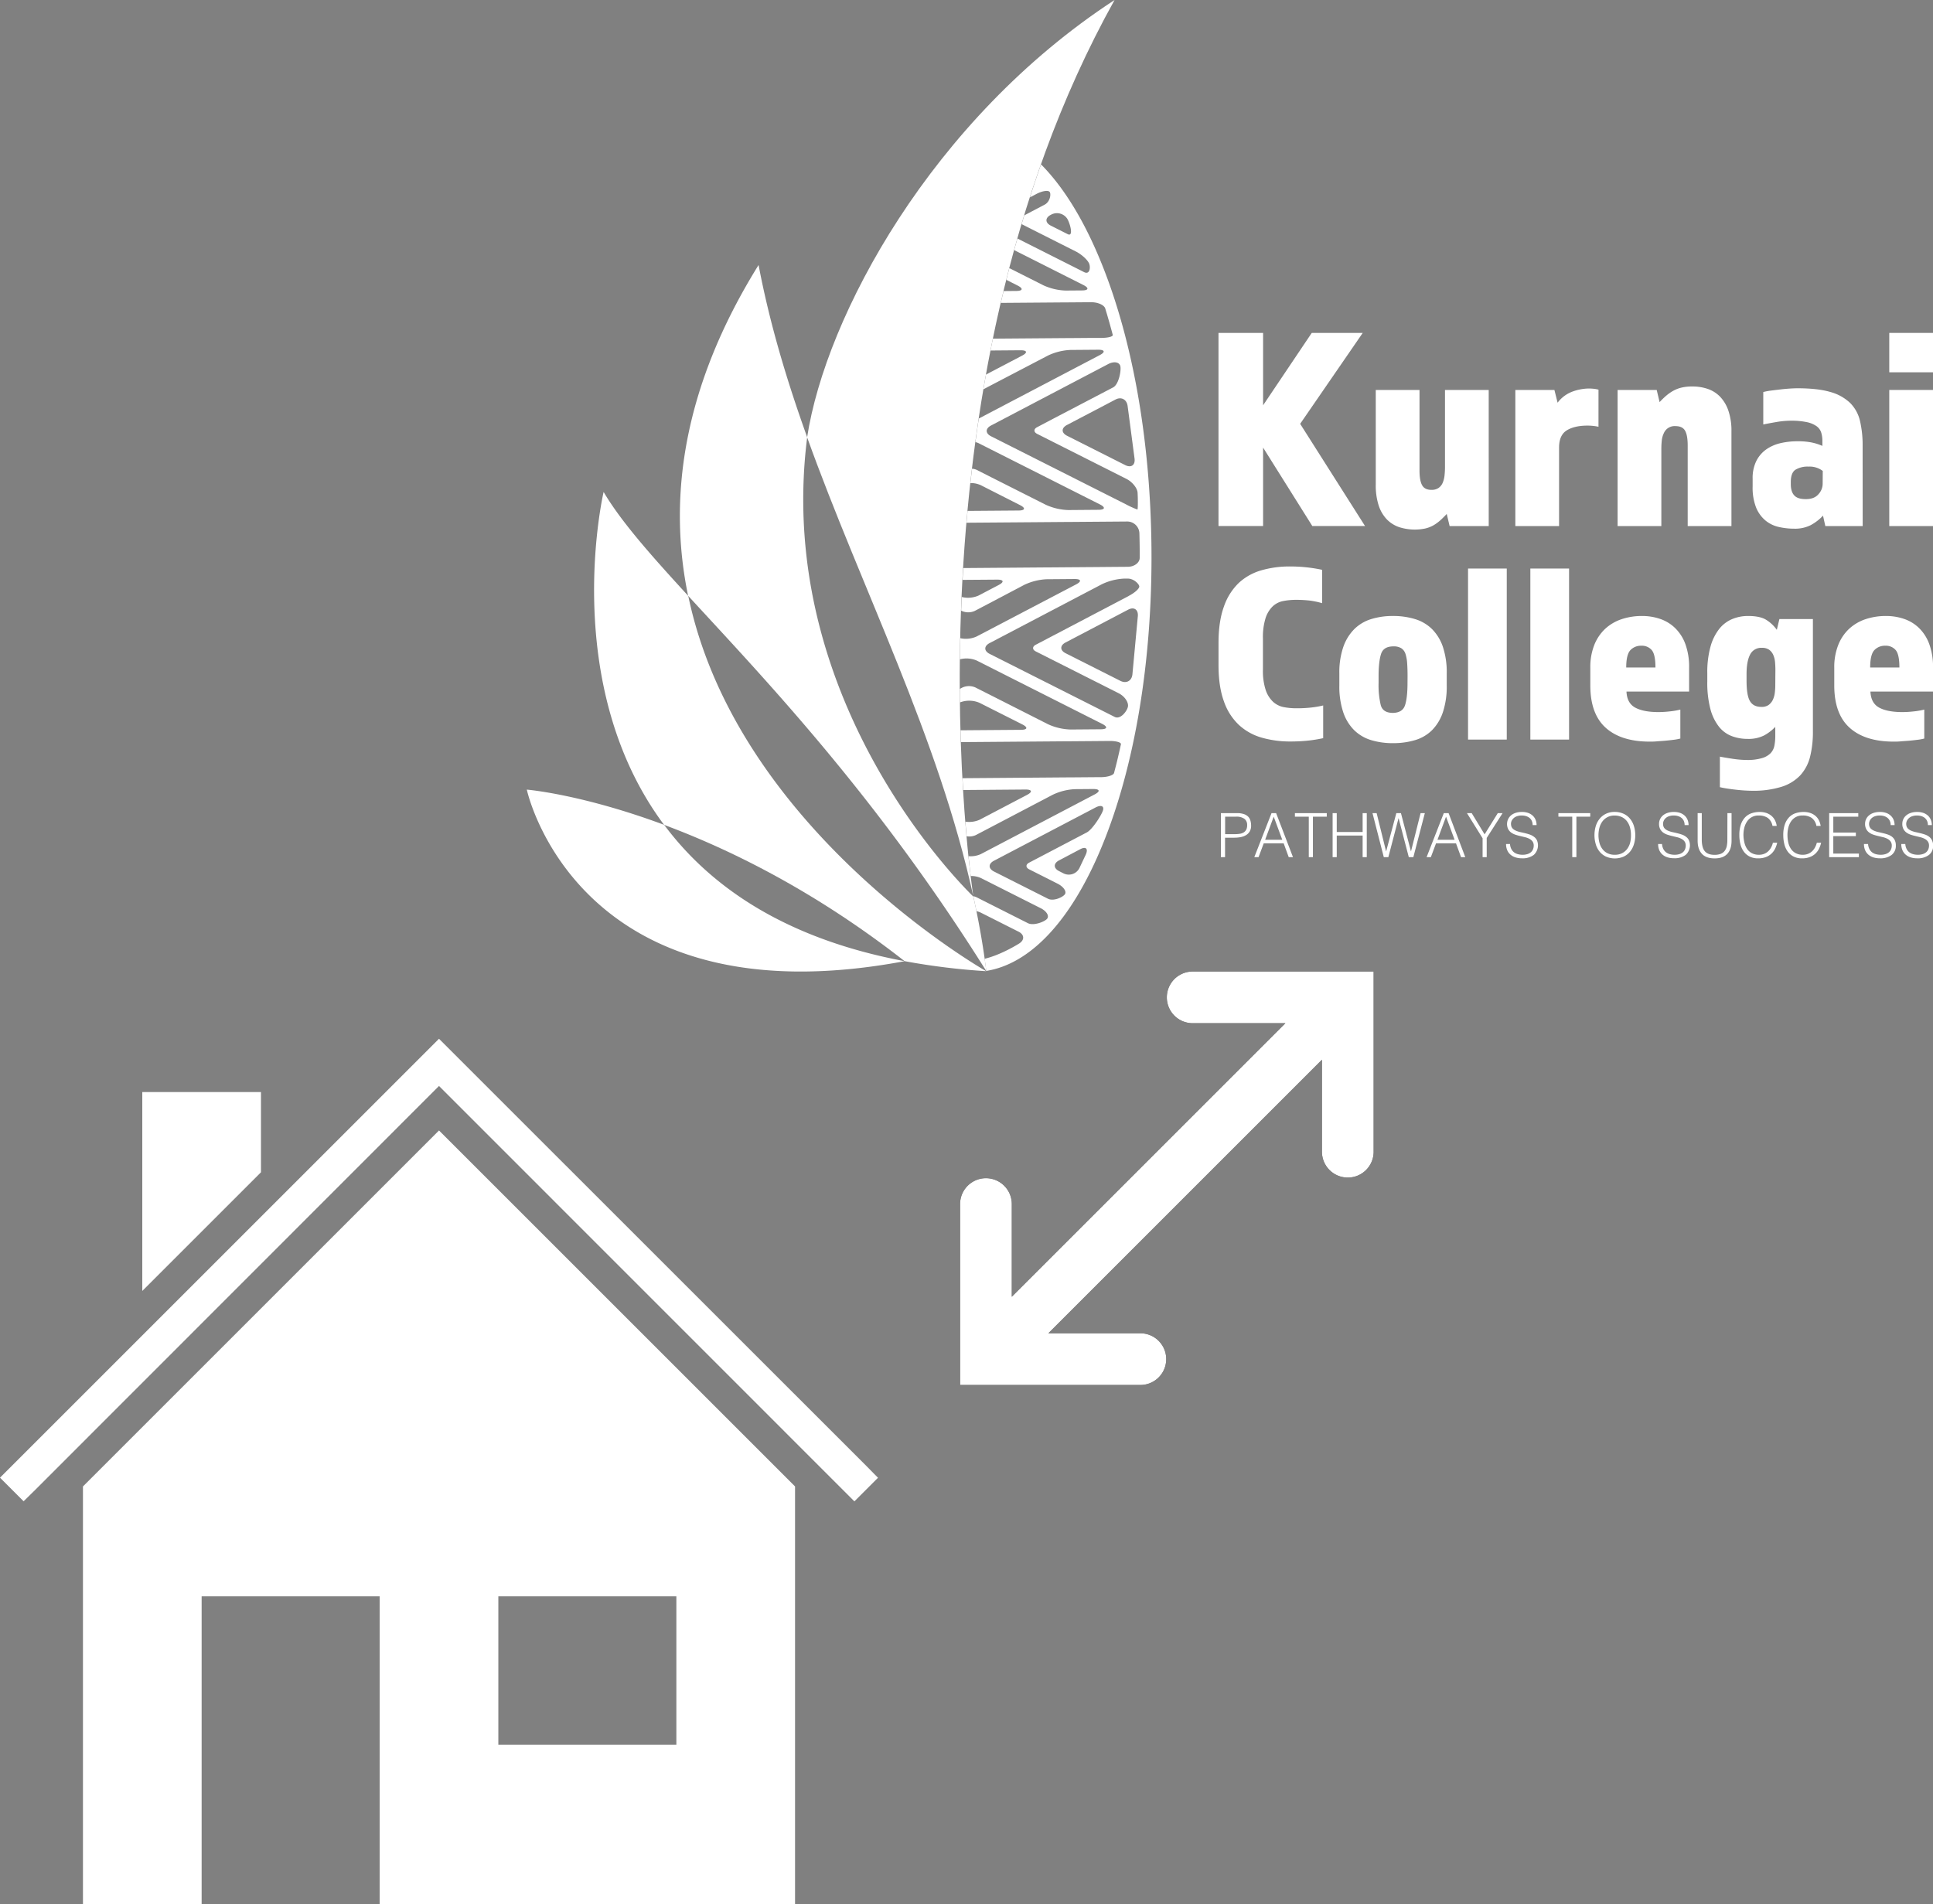 <svg xmlns="http://www.w3.org/2000/svg" id="Layer_1" viewBox="0 0 1042.37 1027" width="1042.37" height="1027"><rect x="0" y="0" width="1042.37" height="1027" fill="#808080" stroke="none"/><defs><style>.cls-1{fill:#fff}</style></defs><path d="M263.58 572.85L33.22 803.22l-6.37 6.36 12.73 12.73L46 816l217.58-217.69L481.22 816l6.36 6.36 12.73-12.73-6.31-6.41zm-160 28.73v107.28l64-64v-43.28zm160 20.73l-192 192v225.27h64v-166h96v166h224V814.31zm32 251.27h96v80h-96z" class="cls-1" transform="translate(-26.85 -12.58)"/><path d="M767.58 536.58v97.57a13.94 13.94 0 0 1-27.87 0v-50L592.17 731.71h50a13.94 13.94 0 0 1 0 27.87h-97.59V662a13.94 13.94 0 0 1 27.88 0v50L720 564.46h-50a13.94 13.94 0 1 1 0-27.88z" transform="translate(-26.85 -12.58)"/><path d="M767.58 536.58v97.57a13.94 13.94 0 0 1-27.87 0v-50L592.17 731.71h50a13.94 13.94 0 0 1 0 27.87h-97.59V662a13.94 13.94 0 0 1 27.88 0v50L720 564.46h-50a13.94 13.94 0 1 1 0-27.88z" class="cls-1" transform="translate(-26.85 -12.58)"/><path d="M681.12 241.41l26.55 42.32h28.43l-34.99-55.13 33.74-49.04h-27.49l-26.24 39.04v-39.04h-24.05v104.17h24.05v-42.32z" class="cls-1"/><path d="M829.64 222.91h-23.58v41.54a41.31 41.31 0 0 1-.24 4.53 13.43 13.43 0 0 1-1 4 6.47 6.47 0 0 1-2.27 2.81 6.6 6.6 0 0 1-3.82 1c-2.4 0-4.06-.83-5-2.5s-1.41-4.32-1.41-8v-43.38h-23.59V274a35.07 35.07 0 0 0 1.56 11.17 19.65 19.65 0 0 0 4.37 7.5 16.89 16.89 0 0 0 6.64 4.21 27.63 27.63 0 0 0 14.29.71 16.53 16.53 0 0 0 4.46-1.8 23.18 23.18 0 0 0 3.59-2.66c1.09-1 2.21-2.11 3.36-3.35l1.56 6.56h21.08zm59.2-.16a15.93 15.93 0 0 0-2.5-.47 28.1 28.1 0 0 0-3-.15 26.68 26.68 0 0 0-8.28 1.56 17.77 17.77 0 0 0-8.28 6.09l-1.71-6.87H844v73.41h23.58V254q0-6.72 4.14-9.29t11.17-2.58a29.23 29.23 0 0 1 5.94.62zm33.89 32.02a44.3 44.3 0 0 1 .23-4.53 12.07 12.07 0 0 1 1.1-4 6.31 6.31 0 0 1 6.32-3.83c2.5 0 4.22.84 5.16 2.5s1.4 4.32 1.4 8v43.42h23.59v-51.09a33.24 33.24 0 0 0-1.65-11.16 20.29 20.29 0 0 0-4.45-7.5 16.8 16.8 0 0 0-6.63-4.22 25.53 25.53 0 0 0-8.36-1.33 24.44 24.44 0 0 0-5.93.63 17.55 17.55 0 0 0-4.53 1.79 24.31 24.31 0 0 0-3.75 2.66 41.44 41.44 0 0 0-3.44 3.36l-1.56-6.56h-21.09v73.41h23.59zm108.54-1.72a57.24 57.24 0 0 0-1.4-13.35 20.12 20.12 0 0 0-5.31-9.76 24.87 24.87 0 0 0-10.7-5.94q-6.79-2-17.73-2c-1.14 0-2.52.06-4.13.16s-3.31.26-5.08.47-3.46.41-5.08.62a32.09 32.09 0 0 0-4.14.78v17.49q3-.62 7.11-1.32a46.18 46.18 0 0 1 7.73-.71 40.1 40.1 0 0 1 8.67.78 14.09 14.09 0 0 1 5.23 2.19 6.77 6.77 0 0 1 2.5 3.44 15.21 15.21 0 0 1 .63 4.53v2.65a28.15 28.15 0 0 0-5.94-1.87 37.52 37.52 0 0 0-7.34-.63 40.52 40.52 0 0 0-9.22 1 22.05 22.05 0 0 0-7.73 3.36 17 17 0 0 0-5.38 6.24 20.81 20.81 0 0 0-2 9.69v4.06a29.26 29.26 0 0 0 1.87 11.4 17.9 17.9 0 0 0 5 6.95 17.07 17.07 0 0 0 7.18 3.51 37.11 37.11 0 0 0 8.43.94 18.7 18.7 0 0 0 8.75-1.87 25.76 25.76 0 0 0 6.72-5.16l1.25 5.63h20.14zm-21.55 20.62a8.34 8.34 0 0 1-2.26 5.46c-1.51 1.78-3.78 2.66-6.8 2.66s-5-.65-6.25-2-1.87-3.36-1.87-6.17v-1.09q0-5 2.58-6.64a12.77 12.77 0 0 1 7-1.64 11.6 11.6 0 0 1 7.65 2.34z" class="cls-1" transform="translate(-26.85 -12.58)"/><path d="M1018.79 179.56h23.58v21.24h-23.58zm0 30.77h23.58v73.41h-23.58z" class="cls-1"/><path d="M726 394.6a36 36 0 0 1-6.85-.62 11.83 11.83 0 0 1-5.74-2.83 15.47 15.47 0 0 1-4-6.3 32.91 32.91 0 0 1-1.52-11.13V357a34.23 34.23 0 0 1 1.45-11.14 15.36 15.36 0 0 1 3.87-6.29 11.48 11.48 0 0 1 5.67-2.83 36 36 0 0 1 6.85-.63 65.67 65.67 0 0 1 7 .35 42.68 42.68 0 0 1 7.06 1.45v-18a82.69 82.69 0 0 0-17.29-1.8 54.45 54.45 0 0 0-15.5 2.09 29.92 29.92 0 0 0-12.15 6.8 32.12 32.12 0 0 0-8 12.73q-2.91 8-2.91 19.57v12q0 11.61 2.91 19.57a31.57 31.57 0 0 0 8.09 12.72 30.47 30.47 0 0 0 12.31 6.85 55.56 55.56 0 0 0 15.56 2.07q4.41 0 8.78-.41a75.75 75.75 0 0 0 8.78-1.38v-17.64a50.63 50.63 0 0 1-6.43 1.11 70.32 70.32 0 0 1-7.94.41zm73.06-42.73a22.16 22.16 0 0 0-9.2-5.39 40.15 40.15 0 0 0-11.86-1.66 39 39 0 0 0-11.69 1.66 22.22 22.22 0 0 0-9.13 5.39 25.36 25.36 0 0 0-5.94 9.61 42 42 0 0 0-2.15 14.31v6.51a43.68 43.68 0 0 0 2.08 14.38 24.76 24.76 0 0 0 5.87 9.68 22.22 22.22 0 0 0 9.13 5.39 39.51 39.51 0 0 0 11.83 1.66 40.73 40.73 0 0 0 12-1.66 21.66 21.66 0 0 0 9.13-5.39 25.26 25.26 0 0 0 5.81-9.68A44 44 0 0 0 807 382.3v-6.51a43.35 43.35 0 0 0-2.07-14.31 24.9 24.9 0 0 0-5.87-9.61zm-13.21 29q0 7.89-1.31 12t-6.54 4.22q-5.4 0-6.57-4.15a46.42 46.42 0 0 1-1.18-12v-3.59q0-7.89 1.32-12c.87-2.76 3.11-4.14 6.7-4.14a7.64 7.64 0 0 1 4.22 1 5.72 5.72 0 0 1 2.28 3.11 21.08 21.08 0 0 1 .9 5.12q.21 3 .21 6.92z" class="cls-1" transform="translate(-26.85 -12.58)"/><path d="M791.64 306.65h20.88v92.25h-20.88zm33.6 0h20.88v92.25h-20.88z" class="cls-1"/><path d="M930 351.18a21.53 21.53 0 0 0-8.09-4.84 29.89 29.89 0 0 0-9.55-1.52 34.41 34.41 0 0 0-11.06 1.72 24.48 24.48 0 0 0-8.85 5.19 24.11 24.11 0 0 0-5.88 8.71 32.47 32.47 0 0 0-2.14 12.31v9.55q0 15.34 8.3 22.81t23.78 7.47c1 0 2.26 0 3.74-.14s3-.2 4.49-.34 3-.3 4.5-.49a26.19 26.19 0 0 0 3.73-.69V395.3a39.69 39.69 0 0 1-5.88 1 56.05 56.05 0 0 1-5.87.35q-8.16 0-12.59-2.42t-4.7-8.65h33.77v-12.83a35.77 35.77 0 0 0-2.07-12.93 23.15 23.15 0 0 0-5.63-8.64zm-26.21 21.43q0-7 2.28-9.4a7.82 7.82 0 0 1 5.88-2.35 7 7 0 0 1 5.6 2.35q2 2.35 2 9.4zM985 352.28a19.88 19.88 0 0 0-6.08-5.6q-3.31-1.86-9.41-1.86a22.11 22.11 0 0 0-8.57 1.66 17.6 17.6 0 0 0-7 5.32 27.1 27.1 0 0 0-4.7 9.54 51.41 51.41 0 0 0-1.73 14.32v4.56a55.47 55.47 0 0 0 1.67 14.78 26.22 26.22 0 0 0 4.57 9.47 16.12 16.12 0 0 0 6.91 5.12 23.83 23.83 0 0 0 8.58 1.52 18.69 18.69 0 0 0 8.78-1.8 23.63 23.63 0 0 0 6.15-4.7v4.84a27.5 27.5 0 0 1-.48 5.33 8.13 8.13 0 0 1-2.08 4.08 10.83 10.83 0 0 1-4.63 2.62 27 27 0 0 1-8 1 53.75 53.75 0 0 1-7.68-.62q-4.21-.63-7-1.18v16.46c1.11.28 2.42.53 3.94.76s3.09.44 4.7.62 3.18.33 4.71.42 2.83.14 3.94.14a50.91 50.91 0 0 0 16-2.15 23.58 23.58 0 0 0 10.1-6.22 23.14 23.14 0 0 0 5.25-10 55 55 0 0 0 1.52-13.55v-60.68h-18.07zm-.83 29.72a35 35 0 0 1-.27 4.36 12.06 12.06 0 0 1-1.11 3.8 7.19 7.19 0 0 1-2.28 2.69 6.35 6.35 0 0 1-3.8 1c-3 0-5-1.06-6.23-3.18s-1.8-5.81-1.8-11.06v-3.46q0-6.91 1.94-10.58A6.65 6.65 0 0 1 977 362a6.43 6.43 0 0 1 3.81 1 6.72 6.72 0 0 1 2.21 2.7 11.78 11.78 0 0 1 1 3.8c.14 1.43.21 2.89.21 4.36zm85.06-9.25a35.54 35.54 0 0 0-2.08-12.93 23.15 23.15 0 0 0-5.6-8.64 21.53 21.53 0 0 0-8.09-4.84 29.78 29.78 0 0 0-9.54-1.52 34.43 34.43 0 0 0-11.07 1.72 24.48 24.48 0 0 0-8.85 5.19 24 24 0 0 0-5.87 8.71 32.27 32.27 0 0 0-2.15 12.31v9.55q0 15.34 8.3 22.81t23.79 7.47c1 0 2.26 0 3.73-.14s3-.2 4.5-.34 3-.3 4.49-.49a26.19 26.19 0 0 0 3.73-.69V395.3a39.78 39.78 0 0 1-5.87 1 56.38 56.38 0 0 1-5.88.35q-8.16 0-12.59-2.42t-4.7-8.65h33.75zm-33.89-.14q0-7 2.28-9.4a7.83 7.83 0 0 1 5.88-2.35 6.94 6.94 0 0 1 5.6 2.35q2 2.35 2 9.4zM700 453.13a5.75 5.75 0 0 0-2.36-1.45 11.28 11.28 0 0 0-3.78-.53h-8.63v23.74h2.23V464.4h5a17.88 17.88 0 0 0 3.26-.29 9 9 0 0 0 2.9-1 5.89 5.89 0 0 0 2.09-2 6.1 6.1 0 0 0 .8-3.26 9.6 9.6 0 0 0-.34-2.53 5.08 5.08 0 0 0-1.17-2.19zm-1.14 6.94a3.65 3.65 0 0 1-1.35 1.48 5.43 5.43 0 0 1-2.11.74 17.14 17.14 0 0 1-2.82.2h-5.08v-9.43h5.77a7.48 7.48 0 0 1 4.64 1.16 4.07 4.07 0 0 1 1.46 3.39 5.59 5.59 0 0 1-.47 2.46zm13.66-8.92l-9.28 23.74h2.29l2.79-7.45h10.75l2.72 7.45h2.3L715 451.15zm-3.45 14.38l4.63-12.47 4.62 12.47z" class="cls-1" transform="translate(-26.85 -12.58)"/><path d="M698.28 440.48h7.48v21.83h2.23v-21.83h7.47v-1.91h-17.18v1.91zm36.52 8.28h-13.96v-10.19h-2.23v23.74h2.23v-11.64h13.96v11.64h2.23v-23.74h-2.23v10.19zm26.1 10.38h-.06l-5.38-20.57h-2.49l-5.48 20.57h-.06l-5.08-20.57h-2.23l6.09 23.74h2.46l5.48-20.97h.06l5.48 20.97h2.46l6.19-23.74h-2.29l-5.15 20.57z" class="cls-1"/><path d="M805.42 451.15l-9.28 23.74h2.3l2.79-7.45H812l2.72 7.45H817l-9-23.74zM802 465.53l4.62-12.47 4.63 12.47z" class="cls-1" transform="translate(-26.85 -12.58)"/><path d="M800.57 450.01l-6.95-11.44h-2.56l8.43 13.55v10.19h2.22v-10.36l8.56-13.38h-2.59l-7.11 11.44z" class="cls-1"/><path d="M854 463.88a7.83 7.83 0 0 0-2.18-1.16c-.82-.28-1.67-.53-2.54-.74s-1.73-.41-2.58-.59a13.32 13.32 0 0 1-2.31-.73 5.66 5.66 0 0 1-1.77-1.13 3.25 3.25 0 0 1-.91-1.85 4.14 4.14 0 0 1 .09-1.85 4.32 4.32 0 0 1 1-1.68 4.89 4.89 0 0 1 1.85-1.24 7.52 7.52 0 0 1 2.87-.48 7.82 7.82 0 0 1 2.16.3 5.56 5.56 0 0 1 1.87.93 4.29 4.29 0 0 1 1.29 1.61 5.31 5.31 0 0 1 .48 2.34h2.13a7.51 7.51 0 0 0-.49-2.73 6.29 6.29 0 0 0-1.48-2.26 7 7 0 0 0-2.47-1.54 10 10 0 0 0-3.49-.56 10.56 10.56 0 0 0-3.48.53 7.35 7.35 0 0 0-2.51 1.42 6.23 6.23 0 0 0-1.39 7.3 5.54 5.54 0 0 0 1.62 1.87 8.54 8.54 0 0 0 2.3 1.15c.86.29 1.74.53 2.65.74l2.66.64a9.93 9.93 0 0 1 2.29.88 4.84 4.84 0 0 1 1.63 1.4 3.76 3.76 0 0 1 .62 2.24 5.15 5.15 0 0 1-.35 1.88 4.24 4.24 0 0 1-1.06 1.57 5.13 5.13 0 0 1-1.87 1.07 8.48 8.48 0 0 1-2.72.4 9.79 9.79 0 0 1-2.53-.32 5.91 5.91 0 0 1-2.08-1 5.24 5.24 0 0 1-1.47-1.8 7 7 0 0 1-.71-2.69H839a8.16 8.16 0 0 0 .64 3.38 6.54 6.54 0 0 0 1.79 2.41 7.48 7.48 0 0 0 2.72 1.45 11.61 11.61 0 0 0 3.41.48 9.93 9.93 0 0 0 6.36-1.82 7 7 0 0 0 1.68-8 5.26 5.26 0 0 0-1.6-1.82z" class="cls-1" transform="translate(-26.85 -12.58)"/><path d="M840.37 440.48h7.47v21.83h2.23v-21.83h7.47v-1.91h-17.17v1.91z" class="cls-1"/><path d="M905.85 454.17a9.57 9.57 0 0 0-3.47-2.67 11.3 11.3 0 0 0-4.84-1 10.53 10.53 0 0 0-4.68 1 9.83 9.83 0 0 0-3.41 2.69 11.77 11.77 0 0 0-2.09 4 17.31 17.31 0 0 0 0 9.71 11.49 11.49 0 0 0 2.06 4 9.88 9.88 0 0 0 3.45 2.69 12.06 12.06 0 0 0 9.57 0 9.94 9.94 0 0 0 3.44-2.69 11.7 11.7 0 0 0 2.08-4 16.07 16.07 0 0 0 .71-4.83 16.52 16.52 0 0 0-.71-4.89 11.53 11.53 0 0 0-2.11-4.01zm.07 12.87a10 10 0 0 1-1.58 3.37 7.87 7.87 0 0 1-2.72 2.32 8.38 8.38 0 0 1-4 .88 8.57 8.57 0 0 1-4-.86 7.72 7.72 0 0 1-2.72-2.31 9.81 9.81 0 0 1-1.57-3.36 16 16 0 0 1 0-8 10 10 0 0 1 1.57-3.38 7.9 7.9 0 0 1 6.64-3.25 9 9 0 0 1 3.67.73 7.6 7.6 0 0 1 2.79 2.11 9.61 9.61 0 0 1 1.75 3.35 15.11 15.11 0 0 1 .61 4.43 15.36 15.36 0 0 1-.44 3.93zm30.08-3.16a7.69 7.69 0 0 0-2.18-1.16c-.82-.28-1.67-.53-2.54-.74s-1.73-.41-2.57-.59a13.16 13.16 0 0 1-2.32-.73 5.9 5.9 0 0 1-1.77-1.13 3.25 3.25 0 0 1-.91-1.85 4 4 0 0 1 .1-1.85 4.17 4.17 0 0 1 .95-1.68 4.89 4.89 0 0 1 1.85-1.24 7.52 7.52 0 0 1 2.87-.48 7.82 7.82 0 0 1 2.16.3 5.56 5.56 0 0 1 1.87.93 4.19 4.19 0 0 1 1.29 1.61 5.31 5.31 0 0 1 .48 2.34h2.13a7.51 7.51 0 0 0-.49-2.73 6.29 6.29 0 0 0-1.48-2.26 7 7 0 0 0-2.47-1.54 10 10 0 0 0-3.49-.56 10.56 10.56 0 0 0-3.48.53 7.35 7.35 0 0 0-2.51 1.42 5.92 5.92 0 0 0-2 4.42 6 6 0 0 0 .62 2.88 5.76 5.76 0 0 0 1.62 1.87 8.54 8.54 0 0 0 2.3 1.15c.86.29 1.75.53 2.65.74l2.66.64a9.93 9.93 0 0 1 2.29.88 4.84 4.84 0 0 1 1.63 1.4 3.76 3.76 0 0 1 .62 2.24 5.15 5.15 0 0 1-.35 1.88 4.13 4.13 0 0 1-1.06 1.57 5.05 5.05 0 0 1-1.87 1.07 8.43 8.43 0 0 1-2.72.4 9.66 9.66 0 0 1-2.52-.32 5.87 5.87 0 0 1-2.09-1 5.24 5.24 0 0 1-1.47-1.8 7.17 7.17 0 0 1-.71-2.69H921a8.16 8.16 0 0 0 .64 3.38 6.65 6.65 0 0 0 1.79 2.41 7.48 7.48 0 0 0 2.67 1.41 11.61 11.61 0 0 0 3.41.48 9.93 9.93 0 0 0 6.36-1.82 7 7 0 0 0 1.68-8 5.26 5.26 0 0 0-1.55-1.78zm22.32 1.41A16.46 16.46 0 0 1 958 469a6.4 6.4 0 0 1-1.18 2.58 4.81 4.81 0 0 1-2.15 1.55 9 9 0 0 1-3.22.52q-3.64 0-5.28-1.95c-1.1-1.3-1.64-3.42-1.64-6.37v-14.18h-2.23V466q0 4.55 2.26 7.05c1.51 1.67 3.8 2.51 6.89 2.51s5.34-.82 6.86-2.46 2.28-4 2.28-7.1v-14.85h-2.23zm23.59 4.39a8.08 8.08 0 0 1-1.57 2.06 6.83 6.83 0 0 1-2.18 1.37 7.41 7.41 0 0 1-2.76.5 8 8 0 0 1-4-.93 7.25 7.25 0 0 1-2.56-2.42 10.64 10.64 0 0 1-1.36-3.41A18.85 18.85 0 0 1 967 463a16.24 16.24 0 0 1 .48-4 10.19 10.19 0 0 1 1.52-3.4 7.17 7.17 0 0 1 6.22-3.17 8.43 8.43 0 0 1 4.88 1.29 6.8 6.8 0 0 1 2.56 4.32h2.29a9.94 9.94 0 0 0-1.06-3.25 7.93 7.93 0 0 0-2-2.36 8.47 8.47 0 0 0-2.75-1.43 11.37 11.37 0 0 0-3.36-.48 13.51 13.51 0 0 0-4.36.68 8.68 8.68 0 0 0-3.48 2.18 10.39 10.39 0 0 0-2.31 3.87 17.4 17.4 0 0 0-.84 5.77 20.11 20.11 0 0 0 .56 4.8 11.42 11.42 0 0 0 1.79 4 8.87 8.87 0 0 0 3.16 2.72 10 10 0 0 0 4.66 1 11.42 11.42 0 0 0 4.11-.68 9 9 0 0 0 3-1.83 9.32 9.32 0 0 0 2-2.69 14.82 14.82 0 0 0 1.14-3.24h-2.32a10.34 10.34 0 0 1-.98 2.58zm23.67 0a7.89 7.89 0 0 1-1.58 2.06 6.67 6.67 0 0 1-2.17 1.37 7.45 7.45 0 0 1-2.76.5 7.93 7.93 0 0 1-4-.93 7.25 7.25 0 0 1-2.56-2.42 10.42 10.42 0 0 1-1.36-3.41 18.85 18.85 0 0 1-.41-3.9 16.24 16.24 0 0 1 .48-4 10.19 10.19 0 0 1 1.47-3.35 7.17 7.17 0 0 1 6.21-3.17 8.44 8.44 0 0 1 4.89 1.29 6.8 6.8 0 0 1 2.56 4.32h2.29a10.18 10.18 0 0 0-1.06-3.25 7.93 7.93 0 0 0-2-2.36 8.42 8.42 0 0 0-2.76-1.43 11.27 11.27 0 0 0-3.36-.48 13.6 13.6 0 0 0-4.36.68 8.71 8.71 0 0 0-3.47 2.18 10.39 10.39 0 0 0-2.31 3.87 17.4 17.4 0 0 0-.84 5.77 20.11 20.11 0 0 0 .56 4.8 11.42 11.42 0 0 0 1.79 4 8.87 8.87 0 0 0 3.16 2.72 10 10 0 0 0 4.66 1 11.42 11.42 0 0 0 4.11-.68 9 9 0 0 0 3-1.83 9.32 9.32 0 0 0 2-2.69 14.82 14.82 0 0 0 1.14-3.24h-2.32a10.75 10.75 0 0 1-1 2.58z" class="cls-1" transform="translate(-26.85 -12.58)"/><path d="M988.61 450.96h12.16v-1.91h-12.16v-8.57h13.47v-1.91h-15.7v23.74h16.03v-1.91h-13.8v-9.44z" class="cls-1"/><path d="M1047.1 463.88a7.83 7.83 0 0 0-2.18-1.16c-.82-.28-1.67-.53-2.54-.74s-1.74-.41-2.58-.59a13.32 13.32 0 0 1-2.31-.73 5.66 5.66 0 0 1-1.77-1.13 3.33 3.33 0 0 1-.92-1.85 4.14 4.14 0 0 1 .1-1.85 4.29 4.29 0 0 1 .95-1.68 5 5 0 0 1 1.86-1.24 7.5 7.5 0 0 1 2.86-.48 7.84 7.84 0 0 1 2.17.3 5.56 5.56 0 0 1 1.87.93 4.38 4.38 0 0 1 1.29 1.61 5.31 5.31 0 0 1 .48 2.34h2.13a7.73 7.73 0 0 0-.49-2.73 6.29 6.29 0 0 0-1.48-2.26 7.06 7.06 0 0 0-2.47-1.54 10 10 0 0 0-3.5-.56 10.5 10.5 0 0 0-3.47.53 7.26 7.26 0 0 0-2.51 1.42 5.88 5.88 0 0 0-2 4.42 5.9 5.9 0 0 0 .63 2.88 5.54 5.54 0 0 0 1.62 1.87 8.54 8.54 0 0 0 2.3 1.15c.86.29 1.74.53 2.65.74l2.66.64a10.11 10.11 0 0 1 2.29.88 4.71 4.71 0 0 1 1.62 1.4 3.69 3.69 0 0 1 .63 2.24 5.15 5.15 0 0 1-.35 1.88 4.24 4.24 0 0 1-1.06 1.57 5.13 5.13 0 0 1-1.87 1.07 8.48 8.48 0 0 1-2.72.4 9.79 9.79 0 0 1-2.53-.32 5.91 5.91 0 0 1-2.08-1 5.24 5.24 0 0 1-1.47-1.8 7 7 0 0 1-.71-2.69h-2.2a8.16 8.16 0 0 0 .64 3.38 6.62 6.62 0 0 0 1.78 2.41 7.65 7.65 0 0 0 2.72 1.45 11.66 11.66 0 0 0 3.41.48 9.89 9.89 0 0 0 6.36-1.82 6.16 6.16 0 0 0 2.27-5.11 6.34 6.34 0 0 0-.58-2.85 5.26 5.26 0 0 0-1.5-1.86zm21.55 1.86a5.26 5.26 0 0 0-1.52-1.86 7.83 7.83 0 0 0-2.18-1.16c-.82-.28-1.67-.53-2.54-.74s-1.74-.41-2.58-.59a13.32 13.32 0 0 1-2.31-.73 5.66 5.66 0 0 1-1.77-1.13 3.33 3.33 0 0 1-.92-1.85 4.14 4.14 0 0 1 .1-1.85 4.29 4.29 0 0 1 1-1.68 5.05 5.05 0 0 1 1.85-1.24 7.59 7.59 0 0 1 2.87-.48 7.84 7.84 0 0 1 2.17.3 5.56 5.56 0 0 1 1.87.93 4.38 4.38 0 0 1 1.29 1.61 5.31 5.31 0 0 1 .48 2.34h2.13a7.73 7.73 0 0 0-.49-2.73 6.29 6.29 0 0 0-1.48-2.26 7.06 7.06 0 0 0-2.47-1.54 10 10 0 0 0-3.5-.56 10.5 10.5 0 0 0-3.47.53 7.26 7.26 0 0 0-2.51 1.42 5.88 5.88 0 0 0-2 4.42 5.9 5.9 0 0 0 .63 2.88 5.54 5.54 0 0 0 1.62 1.87 8.62 8.62 0 0 0 2.29 1.15c.87.29 1.75.53 2.66.74l2.66.64a10.11 10.11 0 0 1 2.29.88 4.71 4.71 0 0 1 1.62 1.4 3.69 3.69 0 0 1 .63 2.24 5.15 5.15 0 0 1-.35 1.88 4.24 4.24 0 0 1-1.06 1.57 5.13 5.13 0 0 1-1.87 1.07 8.48 8.48 0 0 1-2.72.4 9.79 9.79 0 0 1-2.53-.32 5.91 5.91 0 0 1-2.08-1 5.24 5.24 0 0 1-1.47-1.8 7 7 0 0 1-.71-2.69h-2.16a8.16 8.16 0 0 0 .64 3.38 6.62 6.62 0 0 0 1.78 2.41 7.65 7.65 0 0 0 2.72 1.45 11.66 11.66 0 0 0 3.41.48 9.89 9.89 0 0 0 6.36-1.82 6.16 6.16 0 0 0 2.27-5.11 6.34 6.34 0 0 0-.65-2.85z" class="cls-1" transform="translate(-26.85 -12.58)"/><path d="M531.87 523.8l.02.03-.02-.03z" class="cls-1"/><path d="M551.74 496.15v.08c-.13-.83-42.16-271.11 76.14-483.65-98.79 64.5-155.8 170.76-165.79 235.87 29.6 82.37 70.77 161.33 89.65 247.7z" class="cls-1" transform="translate(-26.85 -12.58)"/><path d="M558.74 536.38a439.573 439.573 0 0 0-7-40.13v-.07c-1.5-1.55-107.94-102.88-89.62-247.71v-.06c-10.88-30.32-20.18-61.11-26.21-92.9-41.52 66.77-48.7 126.8-38 178.4 41.51 45.18 101.32 107.54 160.83 202.47z" class="cls-1" transform="translate(-26.85 -12.58)"/><path d="M398 334c-20.44-22.27-36.41-40.35-45.65-56.08 0 0-24.26 103.31 32.6 179.56 35.84 13.33 81.5 35.8 129.7 73.51a366.61 366.61 0 0 0 44 5.41c-1.33-.81-134.41-76.48-160.65-202.4z" class="cls-1" transform="translate(-26.85 -12.58)"/><path d="M385 457.47c-44.67-16.62-74.07-19-74.07-19S337.65 564.22 514.68 531C450.11 518.85 409.8 490.75 385 457.47zm0 0zM514.66 531zM618.7 149.48c-8.9-20.72-19.23-36.93-30.47-48.24q-3.15 8.9-6 17.8l3.56-1.87c3.11-1.63 6.3-2.11 7.1-1.07s.34 5.27-2.77 6.9l-3.64 1.91-7.3 3.83c-.48 1.57-.95 3.15-1.42 4.72l8.82 4.46 20.35 10.26c3.13 1.58 6.38 4.52 7.23 6.53s.42 6.22-2.71 4.64l-35.95-18.13c-.6 2.08-1.2 4.16-1.77 6.25l37.35 18.84c3.13 1.58 2.82 2.9-.68 2.92l-8.79.07a31.27 31.27 0 0 1-12.07-2.82l-18.41-9.29q-.82 3.17-1.6 6.33l6.07 3.07c3.14 1.58 2.83 2.89-.68 2.92l-6.89.06c-.51 2.13-1 4.26-1.51 6.38l20.85-.16 12.75-.1h1.18l12.76-.1h1.34c3.5 0 6.86 1.49 7.45 3.36l.52 1.73c.35 1.13.69 2.26 1 3.41.28.94.55 1.87.82 2.82.51 1.81 1 3.65 1.5 5.49l.21.8c.24.87-2.44 1.6-5.94 1.63h-4.67l-12.75.1h-1.18l-12.76.1-27.33.21q-.66 3.19-1.29 6.39l16.28-.13c3.51 0 3.83 1.28.73 2.91l-19.45 10.2q-.72 4-1.39 7.93l5.12-2.69L592 204.33a31.39 31.39 0 0 1 12-3l15.15-.12c3.5 0 3.83 1.29.73 2.91l-65.21 34.2q-1 6.39-1.81 12.71a11.13 11.13 0 0 1 1.51.5l65.59 33.1c3.13 1.58 2.82 2.89-.68 2.92l-16.38.13a31.46 31.46 0 0 1-12.07-2.83l-28.13-14.19-9.19-4.66a7.41 7.41 0 0 0-2.49-.62q-.46 3.9-.89 7.75a12.76 12.76 0 0 1 5.63 1.15L576.87 285c3.13 1.58 2.83 2.9-.68 2.93l-27.59.21c-.2 2.14-.38 4.26-.56 6.38l40.59-.31 12.76-.1h1.18l12.75-.1 19.37-.15a6.57 6.57 0 0 1 6.58 6.32s.12 3.74.16 8.87v4.4c0 2.64-2.9 4.81-6.41 4.84h-.21l-8 .06-8 .07-15.14.11-12.76.1h-1.18l-12.75.1-30.69.24c-.13 2.14-.26 4.27-.37 6.38l18.71-.14c3.51 0 3.84 1.28.73 2.91l-10.75 5.64a14 14 0 0 1-9.15.81q-.17 3.72-.3 7.37l.36.18a8.59 8.59 0 0 0 7-.05l9.11-4.78 17.61-9.29a31.39 31.39 0 0 1 12-3l15.15-.12c3.5 0 3.83 1.28.73 2.91l-53.62 28.08a14 14 0 0 1-8.82.93q-.13 5.77-.19 11.39a14 14 0 0 1 9.11.69L621.18 403c3.13 1.58 2.83 2.9-.68 2.92l-16.38.13a31.31 31.31 0 0 1-12.07-2.82L562 388l-9.19-4.64a8.59 8.59 0 0 0-7 .05l-1.35.71q0 3.71.07 7.31a14 14 0 0 1 10.5.21l23.11 11.66c3.13 1.58 2.82 2.89-.69 2.92l-32.62.25q.09 3.24.19 6.38l44.88-.35 12.75-.1h1.18l12.76-.1 8.72-.07c3.51 0 6.21.78 6 1.79l-.2.9c-.52 2.42-1.07 4.79-1.63 7.15l-.24 1c-.43 1.79-.89 3.54-1.35 5.3l-.28 1.11c-.32 1.22-3.44 2.24-7 2.27h-1.72l-12.76.1H605l-12.75.1-46.37.36q.18 3.25.36 6.38l33.66-.27c3.51 0 3.84 1.29.73 2.92l-25.46 13.35a13.82 13.82 0 0 1-7.73 1.06c.22 2.76.45 5.38.67 7.88a8.42 8.42 0 0 0 4.93-.63l9.12-4.78 32.41-17a31.16 31.16 0 0 1 12-3l9.86-.08c3.51 0 3.84 1.28.73 2.91l-61.33 32.16a13.16 13.16 0 0 1-6.71 1.15q.64 6.19 1.19 10.7a12.58 12.58 0 0 1 5.62 1.16l32.17 16.23c3.13 1.58 4.66 4.13 3.4 5.68s-7.23 3.95-10.36 2.37l-18.49-9.33-9.19-4.64a6.65 6.65 0 0 0-1.7-.55v.18c.57 2.61 1.11 5.24 1.64 7.87a10.35 10.35 0 0 1 2.28.76l20.47 10.32c3.13 1.58 3.28 4.43.33 6.33 0 0-9.48 6.08-18.67 8.26.31 2.18.63 4.36.9 6.55 24-3.84 46-27.44 62.46-67.51 17.63-42.84 27.08-99.63 26.61-159.89S637 192 618.7 149.48zm-16.07-10.6l-9.12-4.6c-3.13-1.58-3.15-4.21 0-5.84l.17-.09a6.63 6.63 0 0 1 8.73 2.28c1.66 2.89 3.36 9.83.22 8.25zm32.27 92.52l3.77 28.6c.39 3.49-1.86 5-5 3.46l-31.42-15.85c-3.13-1.58-3.15-4.2 0-5.83l26.07-13.67c3.06-1.68 6.05-.18 6.58 3.29zm5.29 56a49.89 49.89 0 0 1-6.31-2.87l-72.59-36.63c-3.13-1.58-3.15-4.2 0-5.83l63.17-33.13c3.11-1.63 6.06-1.09 6.55 1.2s-.81 9.76-3.91 11.39l-31.88 16.67-9.12 4.8c-1.91 1-1.89 2.61 0 3.58l9.19 4.64 39 19.66c3.13 1.58 5.83 4.91 6 7.4s.25 9.09-.1 9.1zm-27.83 186.12l-3.45 7.3a6.4 6.4 0 0 1-8.57 2.82l-2.34-1.19c-3.13-1.58-3.15-4.21 0-5.84l11.36-6c3.04-1.61 4.42-.3 3 2.91zm9.24-23.76c-.82 2.5-5.62 10.19-8.73 11.82l-21.94 11.5-9.12 4.78c-1.91 1-1.89 2.62 0 3.59l9.19 4.63 6.15 3.11c3.13 1.58 4.92 4.12 4 5.64s-6.08 4.06-9.21 2.48l-29.06-14.66c-3.13-1.58-3.15-4.21 0-5.84l54.6-28.63c3.06-1.63 4.93-.92 4.12 1.58zm15.9-73.38c-.4 3.48-3.28 5-6.42 3.46l-29.57-14.92c-3.13-1.58-3.15-4.21 0-5.84l33.72-17.68c3.11-1.62 5.45-.09 5.21 3.4zm-2-42.34l-41 21.51-9.12 4.78c-1.91 1-1.9 2.62 0 3.59l9.19 4.64 35.53 17.93c3.14 1.58 5.39 4.8 5 7.16s-4 7.19-7.15 5.61l-67.42-34c-3.13-1.58-3.15-4.21 0-5.84l60.59-31.77a31.39 31.39 0 0 1 12-3h1.81c3.51 0 6.31 3.1 6.28 4.3s-2.6 3.46-5.71 5.05z" class="cls-1" transform="translate(-26.85 -12.58)"/></svg>